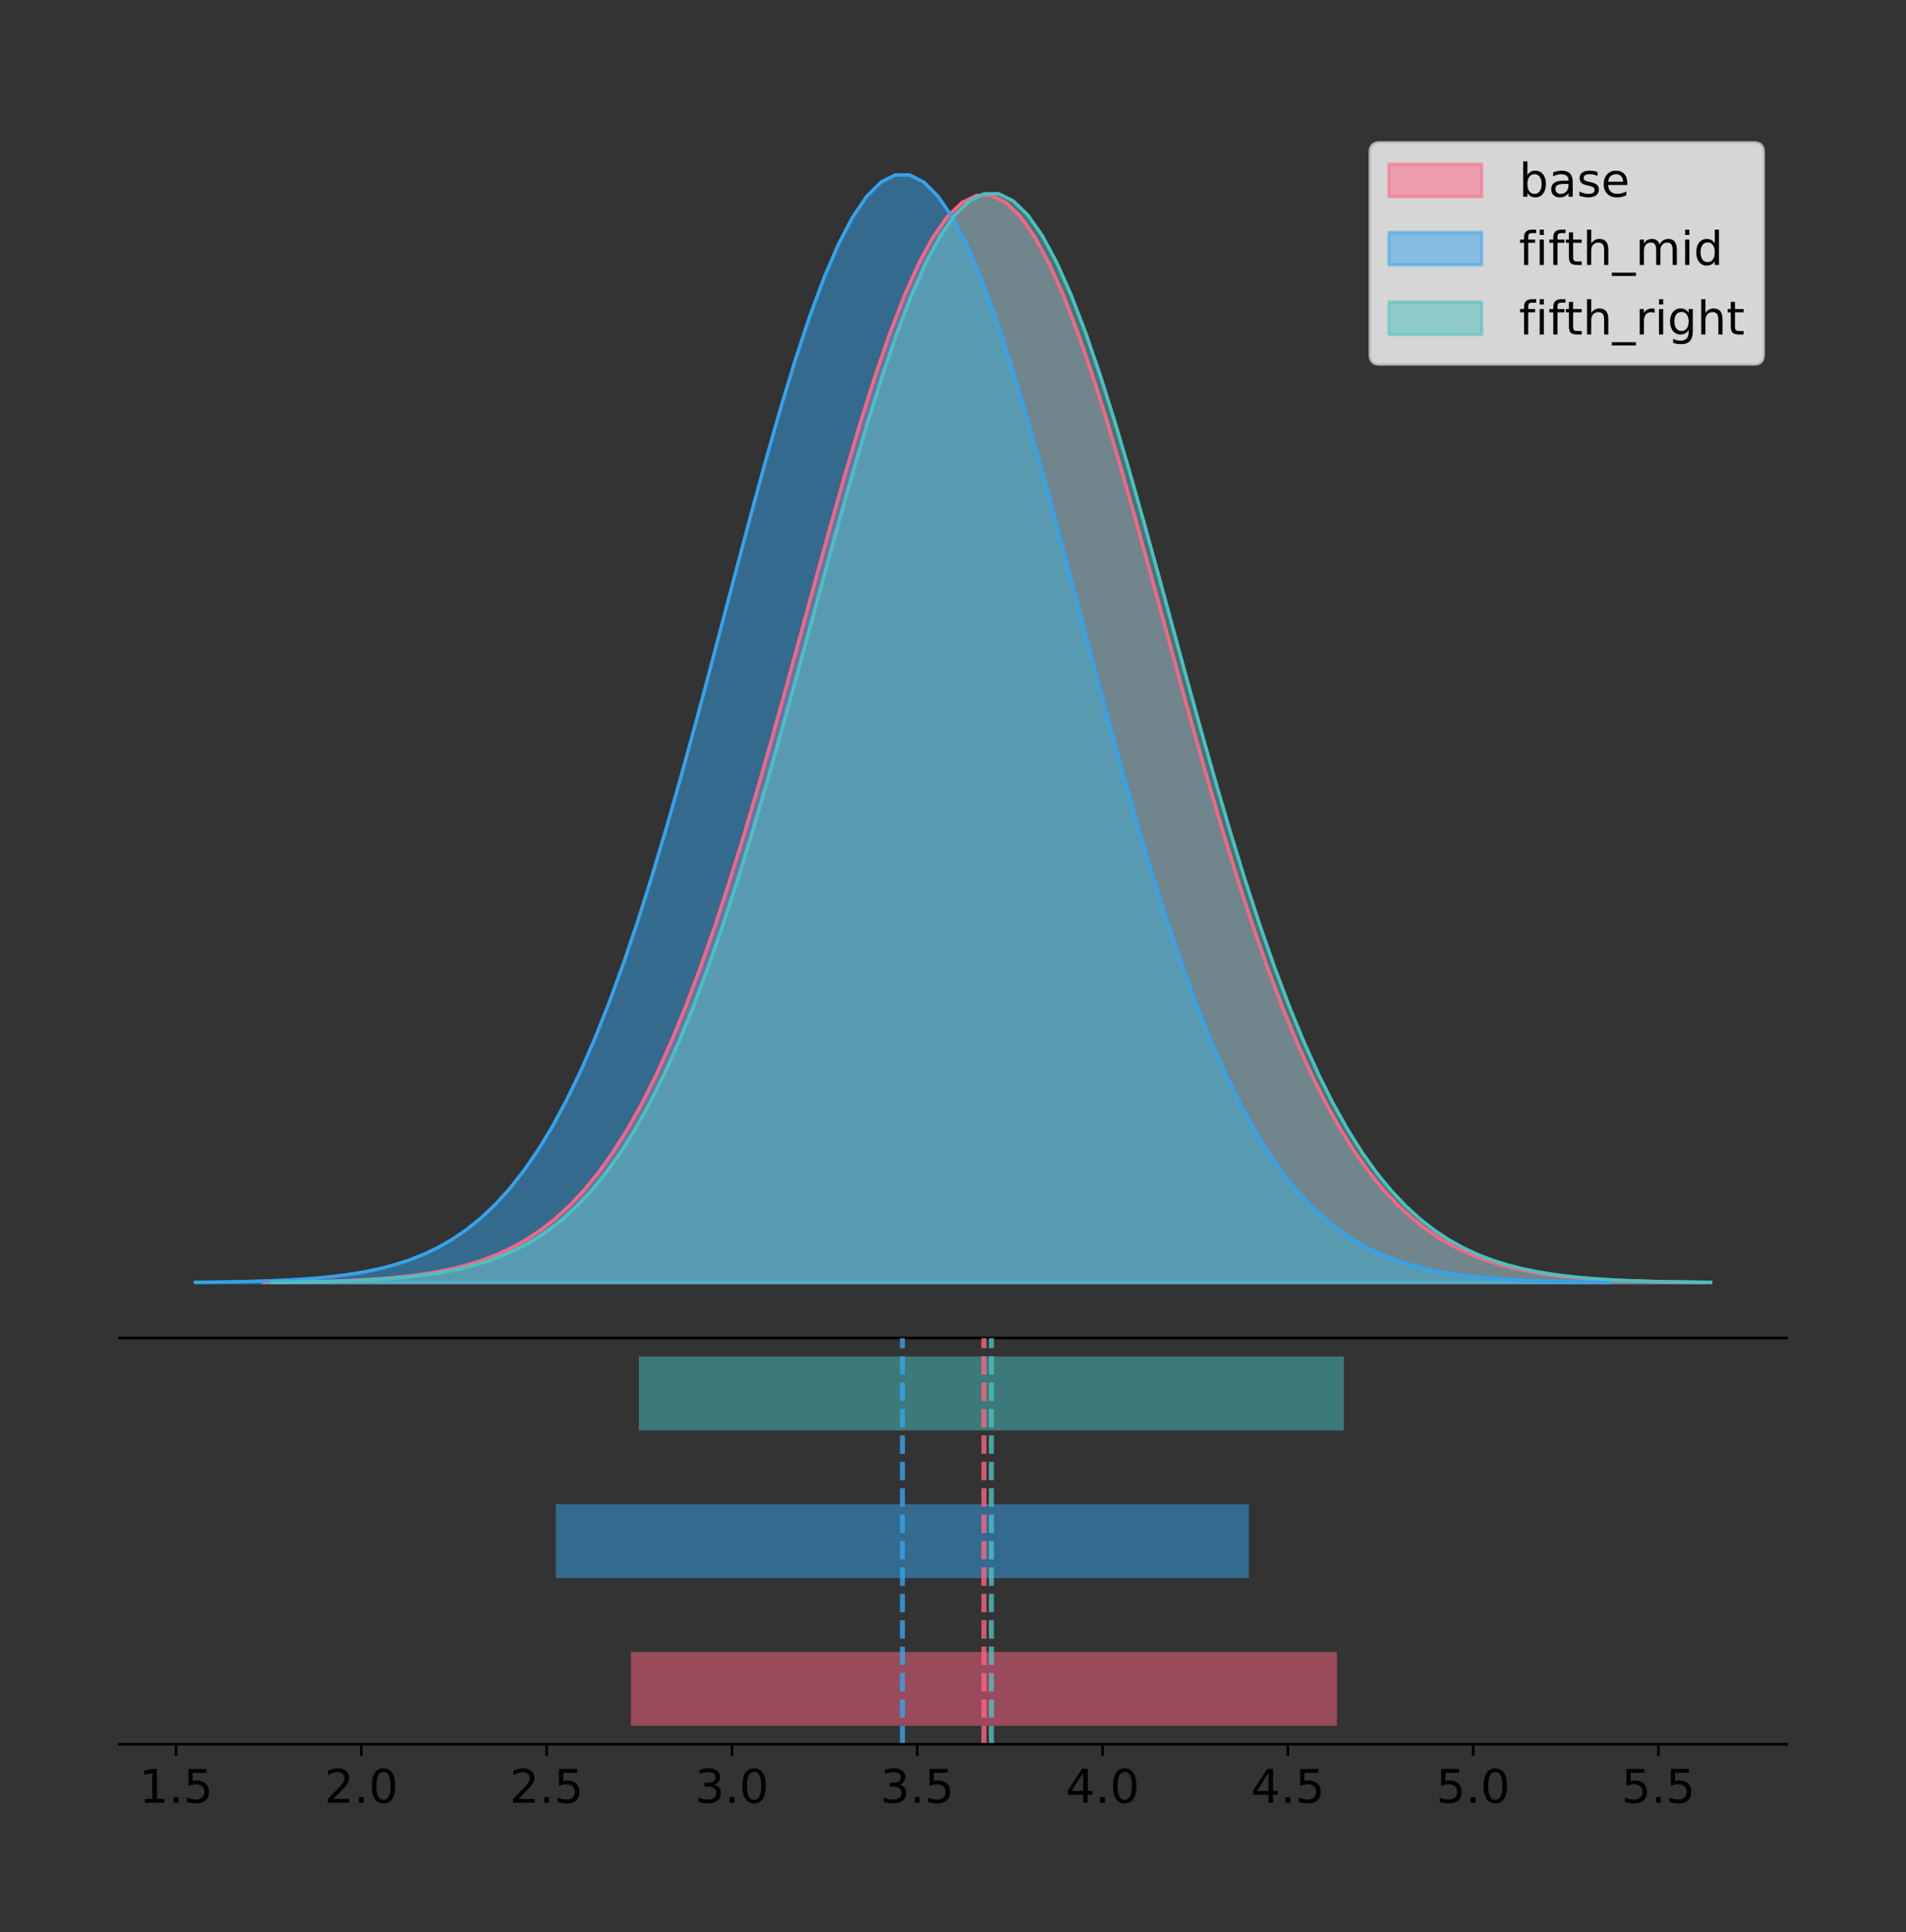 <?xml version="1.0" encoding="utf-8" standalone="no"?>
<!DOCTYPE svg PUBLIC "-//W3C//DTD SVG 1.1//EN"
  "http://www.w3.org/Graphics/SVG/1.1/DTD/svg11.dtd">
<!-- Created with matplotlib (https://matplotlib.org/) -->
<svg height="581.789pt" version="1.1" viewBox="0 0 574.2 581.789" width="574.2pt" xmlns="http://www.w3.org/2000/svg" xmlns:xlink="http://www.w3.org/1999/xlink">
 <rect x="0" y="0" width="574.2" height="581.789" fill="#333333" stroke="none"/>
 <defs>
  <style type="text/css">
*{stroke-linecap:butt;stroke-linejoin:round;}
  </style>
 </defs>
 <g id="figure_1">
  <g id="patch_1">
   <path d="M 0 581.789 
L 574.2 581.789 
L 574.2 0 
L 0 0 
z
" style="fill:none;"/>
  </g>
  <g id="axes_1">
   <g id="patch_2">
    <path d="M 36 402.93 
L 538.2 402.93 
L 538.2 36 
L 36 36 
z
" style="fill:none;"/>
   </g>
   <g id="PolyCollection_1">
    <defs>
     <path d="M 79.392 -195.538 
L 79.392 -195.648 
L 83.777 -195.689 
L 88.161 -195.745 
L 92.546 -195.82 
L 96.93 -195.918 
L 101.315 -196.048 
L 105.699 -196.218 
L 110.083 -196.438 
L 114.468 -196.722 
L 118.852 -197.086 
L 123.237 -197.548 
L 127.621 -198.13 
L 132.006 -198.861 
L 136.39 -199.769 
L 140.775 -200.89 
L 145.159 -202.264 
L 149.543 -203.936 
L 153.928 -205.955 
L 158.312 -208.376 
L 162.697 -211.257 
L 167.081 -214.658 
L 171.466 -218.645 
L 175.85 -223.28 
L 180.234 -228.629 
L 184.619 -234.752 
L 189.003 -241.706 
L 193.388 -249.539 
L 197.772 -258.29 
L 202.157 -267.985 
L 206.541 -278.633 
L 210.925 -290.226 
L 215.31 -302.733 
L 219.694 -316.103 
L 224.079 -330.258 
L 228.463 -345.095 
L 232.848 -360.486 
L 237.232 -376.276 
L 241.616 -392.288 
L 246.001 -408.326 
L 250.385 -424.173 
L 254.77 -439.601 
L 259.154 -454.374 
L 263.539 -468.255 
L 267.923 -481.01 
L 272.307 -492.416 
L 276.692 -502.269 
L 281.076 -510.387 
L 285.461 -516.615 
L 289.845 -520.836 
L 294.23 -522.967 
L 298.614 -522.967 
L 302.998 -520.836 
L 307.383 -516.615 
L 311.767 -510.387 
L 316.152 -502.269 
L 320.536 -492.416 
L 324.921 -481.01 
L 329.305 -468.255 
L 333.689 -454.374 
L 338.074 -439.601 
L 342.458 -424.173 
L 346.843 -408.326 
L 351.227 -392.288 
L 355.612 -376.276 
L 359.996 -360.486 
L 364.38 -345.095 
L 368.765 -330.258 
L 373.149 -316.103 
L 377.534 -302.733 
L 381.918 -290.226 
L 386.303 -278.633 
L 390.687 -267.985 
L 395.071 -258.29 
L 399.456 -249.539 
L 403.84 -241.706 
L 408.225 -234.752 
L 412.609 -228.629 
L 416.994 -223.28 
L 421.378 -218.645 
L 425.763 -214.658 
L 430.147 -211.257 
L 434.531 -208.376 
L 438.916 -205.955 
L 443.3 -203.936 
L 447.685 -202.264 
L 452.069 -200.89 
L 456.454 -199.769 
L 460.838 -198.861 
L 465.222 -198.13 
L 469.607 -197.548 
L 473.991 -197.086 
L 478.376 -196.722 
L 482.76 -196.438 
L 487.145 -196.218 
L 491.529 -196.048 
L 495.913 -195.918 
L 500.298 -195.82 
L 504.682 -195.745 
L 509.067 -195.689 
L 513.451 -195.648 
L 513.451 -195.538 
L 513.451 -195.538 
L 509.067 -195.538 
L 504.682 -195.538 
L 500.298 -195.538 
L 495.913 -195.538 
L 491.529 -195.538 
L 487.145 -195.538 
L 482.76 -195.538 
L 478.376 -195.538 
L 473.991 -195.538 
L 469.607 -195.538 
L 465.222 -195.538 
L 460.838 -195.538 
L 456.454 -195.538 
L 452.069 -195.538 
L 447.685 -195.538 
L 443.3 -195.538 
L 438.916 -195.538 
L 434.531 -195.538 
L 430.147 -195.538 
L 425.763 -195.538 
L 421.378 -195.538 
L 416.994 -195.538 
L 412.609 -195.538 
L 408.225 -195.538 
L 403.84 -195.538 
L 399.456 -195.538 
L 395.071 -195.538 
L 390.687 -195.538 
L 386.303 -195.538 
L 381.918 -195.538 
L 377.534 -195.538 
L 373.149 -195.538 
L 368.765 -195.538 
L 364.38 -195.538 
L 359.996 -195.538 
L 355.612 -195.538 
L 351.227 -195.538 
L 346.843 -195.538 
L 342.458 -195.538 
L 338.074 -195.538 
L 333.689 -195.538 
L 329.305 -195.538 
L 324.921 -195.538 
L 320.536 -195.538 
L 316.152 -195.538 
L 311.767 -195.538 
L 307.383 -195.538 
L 302.998 -195.538 
L 298.614 -195.538 
L 294.23 -195.538 
L 289.845 -195.538 
L 285.461 -195.538 
L 281.076 -195.538 
L 276.692 -195.538 
L 272.307 -195.538 
L 267.923 -195.538 
L 263.539 -195.538 
L 259.154 -195.538 
L 254.77 -195.538 
L 250.385 -195.538 
L 246.001 -195.538 
L 241.616 -195.538 
L 237.232 -195.538 
L 232.848 -195.538 
L 228.463 -195.538 
L 224.079 -195.538 
L 219.694 -195.538 
L 215.31 -195.538 
L 210.925 -195.538 
L 206.541 -195.538 
L 202.157 -195.538 
L 197.772 -195.538 
L 193.388 -195.538 
L 189.003 -195.538 
L 184.619 -195.538 
L 180.234 -195.538 
L 175.85 -195.538 
L 171.466 -195.538 
L 167.081 -195.538 
L 162.697 -195.538 
L 158.312 -195.538 
L 153.928 -195.538 
L 149.543 -195.538 
L 145.159 -195.538 
L 140.775 -195.538 
L 136.39 -195.538 
L 132.006 -195.538 
L 127.621 -195.538 
L 123.237 -195.538 
L 118.852 -195.538 
L 114.468 -195.538 
L 110.083 -195.538 
L 105.699 -195.538 
L 101.315 -195.538 
L 96.93 -195.538 
L 92.546 -195.538 
L 88.161 -195.538 
L 83.777 -195.538 
L 79.392 -195.538 
z
" id="m48e111a695" style="stroke:#ff6384;stroke-opacity:0.5;"/>
    </defs>
    <g clip-path="url(#p82f7e066ff)">
     <use style="fill:#ff6384;fill-opacity:0.5;stroke:#ff6384;stroke-opacity:0.5;" x="0" xlink:href="#m48e111a695" y="581.789"/>
    </g>
   </g>
   <g id="PolyCollection_2">
    <defs>
     <path d="M 58.827 -195.538 
L 58.827 -195.65 
L 63.131 -195.692 
L 67.435 -195.749 
L 71.738 -195.825 
L 76.042 -195.925 
L 80.346 -196.058 
L 84.649 -196.23 
L 88.953 -196.455 
L 93.257 -196.744 
L 97.56 -197.115 
L 101.864 -197.585 
L 106.168 -198.179 
L 110.471 -198.923 
L 114.775 -199.848 
L 119.079 -200.99 
L 123.382 -202.39 
L 127.686 -204.093 
L 131.99 -206.151 
L 136.294 -208.617 
L 140.597 -211.552 
L 144.901 -215.017 
L 149.205 -219.078 
L 153.508 -223.801 
L 157.812 -229.25 
L 162.116 -235.488 
L 166.419 -242.572 
L 170.723 -250.552 
L 175.027 -259.468 
L 179.33 -269.344 
L 183.634 -280.192 
L 187.938 -292.002 
L 192.241 -304.744 
L 196.545 -318.365 
L 200.849 -332.786 
L 205.152 -347.901 
L 209.456 -363.58 
L 213.76 -379.667 
L 218.063 -395.98 
L 222.367 -412.318 
L 226.671 -428.462 
L 230.975 -444.18 
L 235.278 -459.23 
L 239.582 -473.372 
L 243.886 -486.366 
L 248.189 -497.987 
L 252.493 -508.025 
L 256.797 -516.294 
L 261.1 -522.64 
L 265.404 -526.94 
L 269.708 -529.111 
L 274.011 -529.111 
L 278.315 -526.94 
L 282.619 -522.64 
L 286.922 -516.294 
L 291.226 -508.025 
L 295.53 -497.987 
L 299.833 -486.366 
L 304.137 -473.372 
L 308.441 -459.23 
L 312.744 -444.18 
L 317.048 -428.462 
L 321.352 -412.318 
L 325.656 -395.98 
L 329.959 -379.667 
L 334.263 -363.58 
L 338.567 -347.901 
L 342.87 -332.786 
L 347.174 -318.365 
L 351.478 -304.744 
L 355.781 -292.002 
L 360.085 -280.192 
L 364.389 -269.344 
L 368.692 -259.468 
L 372.996 -250.552 
L 377.3 -242.572 
L 381.603 -235.488 
L 385.907 -229.25 
L 390.211 -223.801 
L 394.514 -219.078 
L 398.818 -215.017 
L 403.122 -211.552 
L 407.425 -208.617 
L 411.729 -206.151 
L 416.033 -204.093 
L 420.337 -202.39 
L 424.64 -200.99 
L 428.944 -199.848 
L 433.248 -198.923 
L 437.551 -198.179 
L 441.855 -197.585 
L 446.159 -197.115 
L 450.462 -196.744 
L 454.766 -196.455 
L 459.07 -196.23 
L 463.373 -196.058 
L 467.677 -195.925 
L 471.981 -195.825 
L 476.284 -195.749 
L 480.588 -195.692 
L 484.892 -195.65 
L 484.892 -195.538 
L 484.892 -195.538 
L 480.588 -195.538 
L 476.284 -195.538 
L 471.981 -195.538 
L 467.677 -195.538 
L 463.373 -195.538 
L 459.07 -195.538 
L 454.766 -195.538 
L 450.462 -195.538 
L 446.159 -195.538 
L 441.855 -195.538 
L 437.551 -195.538 
L 433.248 -195.538 
L 428.944 -195.538 
L 424.64 -195.538 
L 420.337 -195.538 
L 416.033 -195.538 
L 411.729 -195.538 
L 407.425 -195.538 
L 403.122 -195.538 
L 398.818 -195.538 
L 394.514 -195.538 
L 390.211 -195.538 
L 385.907 -195.538 
L 381.603 -195.538 
L 377.3 -195.538 
L 372.996 -195.538 
L 368.692 -195.538 
L 364.389 -195.538 
L 360.085 -195.538 
L 355.781 -195.538 
L 351.478 -195.538 
L 347.174 -195.538 
L 342.87 -195.538 
L 338.567 -195.538 
L 334.263 -195.538 
L 329.959 -195.538 
L 325.656 -195.538 
L 321.352 -195.538 
L 317.048 -195.538 
L 312.744 -195.538 
L 308.441 -195.538 
L 304.137 -195.538 
L 299.833 -195.538 
L 295.53 -195.538 
L 291.226 -195.538 
L 286.922 -195.538 
L 282.619 -195.538 
L 278.315 -195.538 
L 274.011 -195.538 
L 269.708 -195.538 
L 265.404 -195.538 
L 261.1 -195.538 
L 256.797 -195.538 
L 252.493 -195.538 
L 248.189 -195.538 
L 243.886 -195.538 
L 239.582 -195.538 
L 235.278 -195.538 
L 230.975 -195.538 
L 226.671 -195.538 
L 222.367 -195.538 
L 218.063 -195.538 
L 213.76 -195.538 
L 209.456 -195.538 
L 205.152 -195.538 
L 200.849 -195.538 
L 196.545 -195.538 
L 192.241 -195.538 
L 187.938 -195.538 
L 183.634 -195.538 
L 179.33 -195.538 
L 175.027 -195.538 
L 170.723 -195.538 
L 166.419 -195.538 
L 162.116 -195.538 
L 157.812 -195.538 
L 153.508 -195.538 
L 149.205 -195.538 
L 144.901 -195.538 
L 140.597 -195.538 
L 136.294 -195.538 
L 131.99 -195.538 
L 127.686 -195.538 
L 123.382 -195.538 
L 119.079 -195.538 
L 114.775 -195.538 
L 110.471 -195.538 
L 106.168 -195.538 
L 101.864 -195.538 
L 97.56 -195.538 
L 93.257 -195.538 
L 88.953 -195.538 
L 84.649 -195.538 
L 80.346 -195.538 
L 76.042 -195.538 
L 71.738 -195.538 
L 67.435 -195.538 
L 63.131 -195.538 
L 58.827 -195.538 
z
" id="mc033680849" style="stroke:#36a2eb;stroke-opacity:0.5;"/>
    </defs>
    <g clip-path="url(#p82f7e066ff)">
     <use style="fill:#36a2eb;fill-opacity:0.5;stroke:#36a2eb;stroke-opacity:0.5;" x="0" xlink:href="#mc033680849" y="581.789"/>
    </g>
   </g>
   <g id="PolyCollection_3">
    <defs>
     <path d="M 81.937 -195.538 
L 81.937 -195.648 
L 86.315 -195.69 
L 90.693 -195.745 
L 95.071 -195.82 
L 99.449 -195.919 
L 103.827 -196.049 
L 108.206 -196.219 
L 112.584 -196.439 
L 116.962 -196.724 
L 121.34 -197.088 
L 125.718 -197.55 
L 130.096 -198.134 
L 134.474 -198.865 
L 138.853 -199.775 
L 143.231 -200.897 
L 147.609 -202.273 
L 151.987 -203.948 
L 156.365 -205.97 
L 160.743 -208.395 
L 165.121 -211.279 
L 169.5 -214.686 
L 173.878 -218.678 
L 178.256 -223.32 
L 182.634 -228.677 
L 187.012 -234.809 
L 191.39 -241.772 
L 195.768 -249.617 
L 200.147 -258.38 
L 204.525 -268.089 
L 208.903 -278.752 
L 213.281 -290.362 
L 217.659 -302.887 
L 222.037 -316.276 
L 226.415 -330.452 
L 230.794 -345.31 
L 235.172 -360.723 
L 239.55 -376.535 
L 243.928 -392.571 
L 248.306 -408.632 
L 252.684 -424.501 
L 257.062 -439.951 
L 261.441 -454.746 
L 265.819 -468.646 
L 270.197 -481.42 
L 274.575 -492.843 
L 278.953 -502.71 
L 283.331 -510.839 
L 287.709 -517.077 
L 292.088 -521.303 
L 296.466 -523.438 
L 300.844 -523.438 
L 305.222 -521.303 
L 309.6 -517.077 
L 313.978 -510.839 
L 318.356 -502.71 
L 322.735 -492.843 
L 327.113 -481.42 
L 331.491 -468.646 
L 335.869 -454.746 
L 340.247 -439.951 
L 344.625 -424.501 
L 349.003 -408.632 
L 353.382 -392.571 
L 357.76 -376.535 
L 362.138 -360.723 
L 366.516 -345.31 
L 370.894 -330.452 
L 375.272 -316.276 
L 379.65 -302.887 
L 384.028 -290.362 
L 388.407 -278.752 
L 392.785 -268.089 
L 397.163 -258.38 
L 401.541 -249.617 
L 405.919 -241.772 
L 410.297 -234.809 
L 414.675 -228.677 
L 419.054 -223.32 
L 423.432 -218.678 
L 427.81 -214.686 
L 432.188 -211.279 
L 436.566 -208.395 
L 440.944 -205.97 
L 445.322 -203.948 
L 449.701 -202.273 
L 454.079 -200.897 
L 458.457 -199.775 
L 462.835 -198.865 
L 467.213 -198.134 
L 471.591 -197.55 
L 475.969 -197.088 
L 480.348 -196.724 
L 484.726 -196.439 
L 489.104 -196.219 
L 493.482 -196.049 
L 497.86 -195.919 
L 502.238 -195.82 
L 506.616 -195.745 
L 510.995 -195.69 
L 515.373 -195.648 
L 515.373 -195.538 
L 515.373 -195.538 
L 510.995 -195.538 
L 506.616 -195.538 
L 502.238 -195.538 
L 497.86 -195.538 
L 493.482 -195.538 
L 489.104 -195.538 
L 484.726 -195.538 
L 480.348 -195.538 
L 475.969 -195.538 
L 471.591 -195.538 
L 467.213 -195.538 
L 462.835 -195.538 
L 458.457 -195.538 
L 454.079 -195.538 
L 449.701 -195.538 
L 445.322 -195.538 
L 440.944 -195.538 
L 436.566 -195.538 
L 432.188 -195.538 
L 427.81 -195.538 
L 423.432 -195.538 
L 419.054 -195.538 
L 414.675 -195.538 
L 410.297 -195.538 
L 405.919 -195.538 
L 401.541 -195.538 
L 397.163 -195.538 
L 392.785 -195.538 
L 388.407 -195.538 
L 384.028 -195.538 
L 379.65 -195.538 
L 375.272 -195.538 
L 370.894 -195.538 
L 366.516 -195.538 
L 362.138 -195.538 
L 357.76 -195.538 
L 353.382 -195.538 
L 349.003 -195.538 
L 344.625 -195.538 
L 340.247 -195.538 
L 335.869 -195.538 
L 331.491 -195.538 
L 327.113 -195.538 
L 322.735 -195.538 
L 318.356 -195.538 
L 313.978 -195.538 
L 309.6 -195.538 
L 305.222 -195.538 
L 300.844 -195.538 
L 296.466 -195.538 
L 292.088 -195.538 
L 287.709 -195.538 
L 283.331 -195.538 
L 278.953 -195.538 
L 274.575 -195.538 
L 270.197 -195.538 
L 265.819 -195.538 
L 261.441 -195.538 
L 257.062 -195.538 
L 252.684 -195.538 
L 248.306 -195.538 
L 243.928 -195.538 
L 239.55 -195.538 
L 235.172 -195.538 
L 230.794 -195.538 
L 226.415 -195.538 
L 222.037 -195.538 
L 217.659 -195.538 
L 213.281 -195.538 
L 208.903 -195.538 
L 204.525 -195.538 
L 200.147 -195.538 
L 195.768 -195.538 
L 191.39 -195.538 
L 187.012 -195.538 
L 182.634 -195.538 
L 178.256 -195.538 
L 173.878 -195.538 
L 169.5 -195.538 
L 165.121 -195.538 
L 160.743 -195.538 
L 156.365 -195.538 
L 151.987 -195.538 
L 147.609 -195.538 
L 143.231 -195.538 
L 138.853 -195.538 
L 134.474 -195.538 
L 130.096 -195.538 
L 125.718 -195.538 
L 121.34 -195.538 
L 116.962 -195.538 
L 112.584 -195.538 
L 108.206 -195.538 
L 103.827 -195.538 
L 99.449 -195.538 
L 95.071 -195.538 
L 90.693 -195.538 
L 86.315 -195.538 
L 81.937 -195.538 
z
" id="me07d9da2a8" style="stroke:#4bc0c0;stroke-opacity:0.5;"/>
    </defs>
    <g clip-path="url(#p82f7e066ff)">
     <use style="fill:#4bc0c0;fill-opacity:0.5;stroke:#4bc0c0;stroke-opacity:0.5;" x="0" xlink:href="#me07d9da2a8" y="581.789"/>
    </g>
   </g>
   <g id="line2d_1">
    <path clip-path="url(#p82f7e066ff)" d="M 79.392 386.141 
L 83.777 386.1 
L 88.161 386.044 
L 92.546 385.97 
L 96.93 385.871 
L 101.315 385.741 
L 105.699 385.572 
L 110.083 385.351 
L 114.468 385.067 
L 118.852 384.704 
L 123.237 384.242 
L 127.621 383.659 
L 132.006 382.929 
L 136.39 382.021 
L 140.775 380.9 
L 145.159 379.526 
L 149.543 377.854 
L 153.928 375.834 
L 158.312 373.413 
L 162.697 370.533 
L 167.081 367.131 
L 171.466 363.145 
L 175.85 358.509 
L 180.234 353.16 
L 184.619 347.037 
L 189.003 340.083 
L 193.388 332.25 
L 197.772 323.499 
L 202.157 313.804 
L 206.541 303.156 
L 210.925 291.564 
L 215.31 279.056 
L 219.694 265.686 
L 224.079 251.531 
L 228.463 236.694 
L 232.848 221.304 
L 237.232 205.514 
L 241.616 189.501 
L 246.001 173.464 
L 250.385 157.617 
L 254.77 142.189 
L 259.154 127.416 
L 263.539 113.535 
L 267.923 100.78 
L 272.307 89.373 
L 276.692 79.52 
L 281.076 71.403 
L 285.461 65.174 
L 289.845 60.953 
L 294.23 58.822 
L 298.614 58.822 
L 302.998 60.953 
L 307.383 65.174 
L 311.767 71.403 
L 316.152 79.52 
L 320.536 89.373 
L 324.921 100.78 
L 329.305 113.535 
L 333.689 127.416 
L 338.074 142.189 
L 342.458 157.617 
L 346.843 173.464 
L 351.227 189.501 
L 355.612 205.514 
L 359.996 221.304 
L 364.38 236.694 
L 368.765 251.531 
L 373.149 265.686 
L 377.534 279.056 
L 381.918 291.564 
L 386.303 303.156 
L 390.687 313.804 
L 395.071 323.499 
L 399.456 332.25 
L 403.84 340.083 
L 408.225 347.037 
L 412.609 353.16 
L 416.994 358.509 
L 421.378 363.145 
L 425.763 367.131 
L 430.147 370.533 
L 434.531 373.413 
L 438.916 375.834 
L 443.3 377.854 
L 447.685 379.526 
L 452.069 380.9 
L 456.454 382.021 
L 460.838 382.929 
L 465.222 383.659 
L 469.607 384.242 
L 473.991 384.704 
L 478.376 385.067 
L 482.76 385.351 
L 487.145 385.572 
L 491.529 385.741 
L 495.913 385.871 
L 500.298 385.97 
L 504.682 386.044 
L 509.067 386.1 
L 513.451 386.141 
" style="fill:none;stroke:#ff6384;stroke-linecap:square;"/>
   </g>
   <g id="line2d_2">
    <path clip-path="url(#p82f7e066ff)" d="M 58.827 386.139 
L 63.131 386.097 
L 67.435 386.04 
L 71.738 385.965 
L 76.042 385.864 
L 80.346 385.732 
L 84.649 385.559 
L 88.953 385.334 
L 93.257 385.045 
L 97.56 384.675 
L 101.864 384.204 
L 106.168 383.61 
L 110.471 382.867 
L 114.775 381.941 
L 119.079 380.799 
L 123.382 379.399 
L 127.686 377.696 
L 131.99 375.639 
L 136.294 373.172 
L 140.597 370.238 
L 144.901 366.772 
L 149.205 362.711 
L 153.508 357.989 
L 157.812 352.539 
L 162.116 346.301 
L 166.419 339.217 
L 170.723 331.237 
L 175.027 322.322 
L 179.33 312.445 
L 183.634 301.597 
L 187.938 289.787 
L 192.241 277.045 
L 196.545 263.424 
L 200.849 249.004 
L 205.152 233.888 
L 209.456 218.209 
L 213.76 202.123 
L 218.063 185.809 
L 222.367 169.471 
L 226.671 153.327 
L 230.975 137.61 
L 235.278 122.559 
L 239.582 108.418 
L 243.886 95.423 
L 248.189 83.803 
L 252.493 73.765 
L 256.797 65.495 
L 261.1 59.15 
L 265.404 54.85 
L 269.708 52.679 
L 274.011 52.679 
L 278.315 54.85 
L 282.619 59.15 
L 286.922 65.495 
L 291.226 73.765 
L 295.53 83.803 
L 299.833 95.423 
L 304.137 108.418 
L 308.441 122.559 
L 312.744 137.61 
L 317.048 153.327 
L 321.352 169.471 
L 325.656 185.809 
L 329.959 202.123 
L 334.263 218.209 
L 338.567 233.888 
L 342.87 249.004 
L 347.174 263.424 
L 351.478 277.045 
L 355.781 289.787 
L 360.085 301.597 
L 364.389 312.445 
L 368.692 322.322 
L 372.996 331.237 
L 377.3 339.217 
L 381.603 346.301 
L 385.907 352.539 
L 390.211 357.989 
L 394.514 362.711 
L 398.818 366.772 
L 403.122 370.238 
L 407.425 373.172 
L 411.729 375.639 
L 416.033 377.696 
L 420.337 379.399 
L 424.64 380.799 
L 428.944 381.941 
L 433.248 382.867 
L 437.551 383.61 
L 441.855 384.204 
L 446.159 384.675 
L 450.462 385.045 
L 454.766 385.334 
L 459.07 385.559 
L 463.373 385.732 
L 467.677 385.864 
L 471.981 385.965 
L 476.284 386.04 
L 480.588 386.097 
L 484.892 386.139 
" style="fill:none;stroke:#36a2eb;stroke-linecap:square;"/>
   </g>
   <g id="line2d_3">
    <path clip-path="url(#p82f7e066ff)" d="M 81.937 386.141 
L 86.315 386.1 
L 90.693 386.044 
L 95.071 385.969 
L 99.449 385.871 
L 103.827 385.741 
L 108.206 385.571 
L 112.584 385.35 
L 116.962 385.066 
L 121.34 384.702 
L 125.718 384.239 
L 130.096 383.655 
L 134.474 382.924 
L 138.853 382.015 
L 143.231 380.892 
L 147.609 379.516 
L 151.987 377.841 
L 156.365 375.819 
L 160.743 373.395 
L 165.121 370.51 
L 169.5 367.104 
L 173.878 363.112 
L 178.256 358.469 
L 182.634 353.113 
L 187.012 346.981 
L 191.39 340.017 
L 195.768 332.173 
L 200.147 323.409 
L 204.525 313.7 
L 208.903 303.037 
L 213.281 291.428 
L 217.659 278.902 
L 222.037 265.513 
L 226.415 251.338 
L 230.794 236.479 
L 235.172 221.067 
L 239.55 205.254 
L 243.928 189.218 
L 248.306 173.158 
L 252.684 157.288 
L 257.062 141.838 
L 261.441 127.044 
L 265.819 113.143 
L 270.197 100.37 
L 274.575 88.946 
L 278.953 79.079 
L 283.331 70.95 
L 287.709 64.713 
L 292.088 60.486 
L 296.466 58.352 
L 300.844 58.352 
L 305.222 60.486 
L 309.6 64.713 
L 313.978 70.95 
L 318.356 79.079 
L 322.735 88.946 
L 327.113 100.37 
L 331.491 113.143 
L 335.869 127.044 
L 340.247 141.838 
L 344.625 157.288 
L 349.003 173.158 
L 353.382 189.218 
L 357.76 205.254 
L 362.138 221.067 
L 366.516 236.479 
L 370.894 251.338 
L 375.272 265.513 
L 379.65 278.902 
L 384.028 291.428 
L 388.407 303.037 
L 392.785 313.7 
L 397.163 323.409 
L 401.541 332.173 
L 405.919 340.017 
L 410.297 346.981 
L 414.675 353.113 
L 419.054 358.469 
L 423.432 363.112 
L 427.81 367.104 
L 432.188 370.51 
L 436.566 373.395 
L 440.944 375.819 
L 445.322 377.841 
L 449.701 379.516 
L 454.079 380.892 
L 458.457 382.015 
L 462.835 382.924 
L 467.213 383.655 
L 471.591 384.239 
L 475.969 384.702 
L 480.348 385.066 
L 484.726 385.35 
L 489.104 385.571 
L 493.482 385.741 
L 497.86 385.871 
L 502.238 385.969 
L 506.616 386.044 
L 510.995 386.1 
L 515.373 386.141 
" style="fill:none;stroke:#4bc0c0;stroke-linecap:square;"/>
   </g>
   <g id="patch_3">
    <path d="M 36 402.93 
L 538.2 402.93 
" style="fill:none;stroke:#000000;stroke-linecap:square;stroke-linejoin:miter;stroke-width:0.8;"/>
   </g>
   <g id="legend_1">
    <g id="patch_4">
     <path d="M 415.602 109.627 
L 528.4 109.627 
Q 531.2 109.627 531.2 106.827 
L 531.2 45.8 
Q 531.2 43 528.4 43 
L 415.602 43 
Q 412.802 43 412.802 45.8 
L 412.802 106.827 
Q 412.802 109.627 415.602 109.627 
z
" style="fill:#ffffff;opacity:0.8;stroke:#cccccc;stroke-linejoin:miter;"/>
    </g>
    <g id="patch_5">
     <path d="M 418.402 59.238 
L 446.402 59.238 
L 446.402 49.438 
L 418.402 49.438 
z
" style="fill:#ff6384;opacity:0.5;stroke:#ff6384;stroke-linejoin:miter;"/>
    </g>
    <g id="text_1">
     <!-- base -->
     <defs>
      <path d="M 48.688 27.297 
Q 48.688 37.203 44.609 42.844 
Q 40.531 48.484 33.406 48.484 
Q 26.266 48.484 22.188 42.844 
Q 18.109 37.203 18.109 27.297 
Q 18.109 17.391 22.188 11.75 
Q 26.266 6.109 33.406 6.109 
Q 40.531 6.109 44.609 11.75 
Q 48.688 17.391 48.688 27.297 
z
M 18.109 46.391 
Q 20.953 51.266 25.266 53.625 
Q 29.594 56 35.594 56 
Q 45.562 56 51.781 48.094 
Q 58.016 40.188 58.016 27.297 
Q 58.016 14.406 51.781 6.484 
Q 45.562 -1.422 35.594 -1.422 
Q 29.594 -1.422 25.266 0.953 
Q 20.953 3.328 18.109 8.203 
L 18.109 0 
L 9.078 0 
L 9.078 75.984 
L 18.109 75.984 
z
" id="DejaVuSans-98"/>
      <path d="M 34.281 27.484 
Q 23.391 27.484 19.188 25 
Q 14.984 22.516 14.984 16.5 
Q 14.984 11.719 18.141 8.906 
Q 21.297 6.109 26.703 6.109 
Q 34.188 6.109 38.703 11.406 
Q 43.219 16.703 43.219 25.484 
L 43.219 27.484 
z
M 52.203 31.203 
L 52.203 0 
L 43.219 0 
L 43.219 8.297 
Q 40.141 3.328 35.547 0.953 
Q 30.953 -1.422 24.312 -1.422 
Q 15.922 -1.422 10.953 3.297 
Q 6 8.016 6 15.922 
Q 6 25.141 12.172 29.828 
Q 18.359 34.516 30.609 34.516 
L 43.219 34.516 
L 43.219 35.406 
Q 43.219 41.609 39.141 45 
Q 35.062 48.391 27.688 48.391 
Q 23 48.391 18.547 47.266 
Q 14.109 46.141 10.016 43.891 
L 10.016 52.203 
Q 14.938 54.109 19.578 55.047 
Q 24.219 56 28.609 56 
Q 40.484 56 46.344 49.844 
Q 52.203 43.703 52.203 31.203 
z
" id="DejaVuSans-97"/>
      <path d="M 44.281 53.078 
L 44.281 44.578 
Q 40.484 46.531 36.375 47.5 
Q 32.281 48.484 27.875 48.484 
Q 21.188 48.484 17.844 46.438 
Q 14.5 44.391 14.5 40.281 
Q 14.5 37.156 16.891 35.375 
Q 19.281 33.594 26.516 31.984 
L 29.594 31.297 
Q 39.156 29.25 43.188 25.516 
Q 47.219 21.781 47.219 15.094 
Q 47.219 7.469 41.188 3.016 
Q 35.156 -1.422 24.609 -1.422 
Q 20.219 -1.422 15.453 -0.562 
Q 10.688 0.297 5.422 2 
L 5.422 11.281 
Q 10.406 8.688 15.234 7.391 
Q 20.062 6.109 24.812 6.109 
Q 31.156 6.109 34.562 8.281 
Q 37.984 10.453 37.984 14.406 
Q 37.984 18.062 35.516 20.016 
Q 33.062 21.969 24.703 23.781 
L 21.578 24.516 
Q 13.234 26.266 9.516 29.906 
Q 5.812 33.547 5.812 39.891 
Q 5.812 47.609 11.281 51.797 
Q 16.75 56 26.812 56 
Q 31.781 56 36.172 55.266 
Q 40.578 54.547 44.281 53.078 
z
" id="DejaVuSans-115"/>
      <path d="M 56.203 29.594 
L 56.203 25.203 
L 14.891 25.203 
Q 15.484 15.922 20.484 11.062 
Q 25.484 6.203 34.422 6.203 
Q 39.594 6.203 44.453 7.469 
Q 49.312 8.734 54.109 11.281 
L 54.109 2.781 
Q 49.266 0.734 44.188 -0.344 
Q 39.109 -1.422 33.891 -1.422 
Q 20.797 -1.422 13.156 6.188 
Q 5.516 13.812 5.516 26.812 
Q 5.516 40.234 12.766 48.109 
Q 20.016 56 32.328 56 
Q 43.359 56 49.781 48.891 
Q 56.203 41.797 56.203 29.594 
z
M 47.219 32.234 
Q 47.125 39.594 43.094 43.984 
Q 39.062 48.391 32.422 48.391 
Q 24.906 48.391 20.391 44.141 
Q 15.875 39.891 15.188 32.172 
z
" id="DejaVuSans-101"/>
     </defs>
     <g transform="translate(457.602 59.238)scale(0.14 -0.14)">
      <use xlink:href="#DejaVuSans-98"/>
      <use x="63.477" xlink:href="#DejaVuSans-97"/>
      <use x="124.756" xlink:href="#DejaVuSans-115"/>
      <use x="176.855" xlink:href="#DejaVuSans-101"/>
     </g>
    </g>
    <g id="patch_6">
     <path d="M 418.402 79.787 
L 446.402 79.787 
L 446.402 69.987 
L 418.402 69.987 
z
" style="fill:#36a2eb;opacity:0.5;stroke:#36a2eb;stroke-linejoin:miter;"/>
    </g>
    <g id="text_2">
     <!-- fifth_mid -->
     <defs>
      <path d="M 37.109 75.984 
L 37.109 68.5 
L 28.516 68.5 
Q 23.688 68.5 21.797 66.547 
Q 19.922 64.594 19.922 59.516 
L 19.922 54.688 
L 34.719 54.688 
L 34.719 47.703 
L 19.922 47.703 
L 19.922 0 
L 10.891 0 
L 10.891 47.703 
L 2.297 47.703 
L 2.297 54.688 
L 10.891 54.688 
L 10.891 58.5 
Q 10.891 67.625 15.141 71.797 
Q 19.391 75.984 28.609 75.984 
z
" id="DejaVuSans-102"/>
      <path d="M 9.422 54.688 
L 18.406 54.688 
L 18.406 0 
L 9.422 0 
z
M 9.422 75.984 
L 18.406 75.984 
L 18.406 64.594 
L 9.422 64.594 
z
" id="DejaVuSans-105"/>
      <path d="M 18.312 70.219 
L 18.312 54.688 
L 36.812 54.688 
L 36.812 47.703 
L 18.312 47.703 
L 18.312 18.016 
Q 18.312 11.328 20.141 9.422 
Q 21.969 7.516 27.594 7.516 
L 36.812 7.516 
L 36.812 0 
L 27.594 0 
Q 17.188 0 13.234 3.875 
Q 9.281 7.766 9.281 18.016 
L 9.281 47.703 
L 2.688 47.703 
L 2.688 54.688 
L 9.281 54.688 
L 9.281 70.219 
z
" id="DejaVuSans-116"/>
      <path d="M 54.891 33.016 
L 54.891 0 
L 45.906 0 
L 45.906 32.719 
Q 45.906 40.484 42.875 44.328 
Q 39.844 48.188 33.797 48.188 
Q 26.516 48.188 22.312 43.547 
Q 18.109 38.922 18.109 30.906 
L 18.109 0 
L 9.078 0 
L 9.078 75.984 
L 18.109 75.984 
L 18.109 46.188 
Q 21.344 51.125 25.703 53.562 
Q 30.078 56 35.797 56 
Q 45.219 56 50.047 50.172 
Q 54.891 44.344 54.891 33.016 
z
" id="DejaVuSans-104"/>
      <path d="M 50.984 -16.609 
L 50.984 -23.578 
L -0.984 -23.578 
L -0.984 -16.609 
z
" id="DejaVuSans-95"/>
      <path d="M 52 44.188 
Q 55.375 50.25 60.062 53.125 
Q 64.75 56 71.094 56 
Q 79.641 56 84.281 50.016 
Q 88.922 44.047 88.922 33.016 
L 88.922 0 
L 79.891 0 
L 79.891 32.719 
Q 79.891 40.578 77.094 44.375 
Q 74.312 48.188 68.609 48.188 
Q 61.625 48.188 57.562 43.547 
Q 53.516 38.922 53.516 30.906 
L 53.516 0 
L 44.484 0 
L 44.484 32.719 
Q 44.484 40.625 41.703 44.406 
Q 38.922 48.188 33.109 48.188 
Q 26.219 48.188 22.156 43.531 
Q 18.109 38.875 18.109 30.906 
L 18.109 0 
L 9.078 0 
L 9.078 54.688 
L 18.109 54.688 
L 18.109 46.188 
Q 21.188 51.219 25.484 53.609 
Q 29.781 56 35.688 56 
Q 41.656 56 45.828 52.969 
Q 50 49.953 52 44.188 
z
" id="DejaVuSans-109"/>
      <path d="M 45.406 46.391 
L 45.406 75.984 
L 54.391 75.984 
L 54.391 0 
L 45.406 0 
L 45.406 8.203 
Q 42.578 3.328 38.25 0.953 
Q 33.938 -1.422 27.875 -1.422 
Q 17.969 -1.422 11.734 6.484 
Q 5.516 14.406 5.516 27.297 
Q 5.516 40.188 11.734 48.094 
Q 17.969 56 27.875 56 
Q 33.938 56 38.25 53.625 
Q 42.578 51.266 45.406 46.391 
z
M 14.797 27.297 
Q 14.797 17.391 18.875 11.75 
Q 22.953 6.109 30.078 6.109 
Q 37.203 6.109 41.297 11.75 
Q 45.406 17.391 45.406 27.297 
Q 45.406 37.203 41.297 42.844 
Q 37.203 48.484 30.078 48.484 
Q 22.953 48.484 18.875 42.844 
Q 14.797 37.203 14.797 27.297 
z
" id="DejaVuSans-100"/>
     </defs>
     <g transform="translate(457.602 79.787)scale(0.14 -0.14)">
      <use xlink:href="#DejaVuSans-102"/>
      <use x="35.205" xlink:href="#DejaVuSans-105"/>
      <use x="62.988" xlink:href="#DejaVuSans-102"/>
      <use x="98.178" xlink:href="#DejaVuSans-116"/>
      <use x="137.387" xlink:href="#DejaVuSans-104"/>
      <use x="200.766" xlink:href="#DejaVuSans-95"/>
      <use x="250.766" xlink:href="#DejaVuSans-109"/>
      <use x="348.178" xlink:href="#DejaVuSans-105"/>
      <use x="375.961" xlink:href="#DejaVuSans-100"/>
     </g>
    </g>
    <g id="patch_7">
     <path d="M 418.402 100.726 
L 446.402 100.726 
L 446.402 90.926 
L 418.402 90.926 
z
" style="fill:#4bc0c0;opacity:0.5;stroke:#4bc0c0;stroke-linejoin:miter;"/>
    </g>
    <g id="text_3">
     <!-- fifth_right -->
     <defs>
      <path d="M 41.109 46.297 
Q 39.594 47.172 37.812 47.578 
Q 36.031 48 33.891 48 
Q 26.266 48 22.188 43.047 
Q 18.109 38.094 18.109 28.812 
L 18.109 0 
L 9.078 0 
L 9.078 54.688 
L 18.109 54.688 
L 18.109 46.188 
Q 20.953 51.172 25.484 53.578 
Q 30.031 56 36.531 56 
Q 37.453 56 38.578 55.875 
Q 39.703 55.766 41.062 55.516 
z
" id="DejaVuSans-114"/>
      <path d="M 45.406 27.984 
Q 45.406 37.75 41.375 43.109 
Q 37.359 48.484 30.078 48.484 
Q 22.859 48.484 18.828 43.109 
Q 14.797 37.75 14.797 27.984 
Q 14.797 18.266 18.828 12.891 
Q 22.859 7.516 30.078 7.516 
Q 37.359 7.516 41.375 12.891 
Q 45.406 18.266 45.406 27.984 
z
M 54.391 6.781 
Q 54.391 -7.172 48.188 -13.984 
Q 42 -20.797 29.203 -20.797 
Q 24.469 -20.797 20.266 -20.094 
Q 16.062 -19.391 12.109 -17.922 
L 12.109 -9.188 
Q 16.062 -11.328 19.922 -12.344 
Q 23.781 -13.375 27.781 -13.375 
Q 36.625 -13.375 41.016 -8.766 
Q 45.406 -4.156 45.406 5.172 
L 45.406 9.625 
Q 42.625 4.781 38.281 2.391 
Q 33.938 0 27.875 0 
Q 17.828 0 11.672 7.656 
Q 5.516 15.328 5.516 27.984 
Q 5.516 40.672 11.672 48.328 
Q 17.828 56 27.875 56 
Q 33.938 56 38.281 53.609 
Q 42.625 51.219 45.406 46.391 
L 45.406 54.688 
L 54.391 54.688 
z
" id="DejaVuSans-103"/>
     </defs>
     <g transform="translate(457.602 100.726)scale(0.14 -0.14)">
      <use xlink:href="#DejaVuSans-102"/>
      <use x="35.205" xlink:href="#DejaVuSans-105"/>
      <use x="62.988" xlink:href="#DejaVuSans-102"/>
      <use x="98.178" xlink:href="#DejaVuSans-116"/>
      <use x="137.387" xlink:href="#DejaVuSans-104"/>
      <use x="200.766" xlink:href="#DejaVuSans-95"/>
      <use x="250.766" xlink:href="#DejaVuSans-114"/>
      <use x="291.879" xlink:href="#DejaVuSans-105"/>
      <use x="319.662" xlink:href="#DejaVuSans-103"/>
      <use x="383.139" xlink:href="#DejaVuSans-104"/>
      <use x="446.518" xlink:href="#DejaVuSans-116"/>
     </g>
    </g>
   </g>
  </g>
  <g id="axes_2">
   <g id="patch_8">
    <path d="M 36 525.24 
L 538.2 525.24 
L 538.2 402.93 
L 36 402.93 
z
" style="fill:none;"/>
   </g>
   <g id="patch_9">
    <path clip-path="url(#p1b62c286b3)" d="M 190.077 519.68 
L 402.766 519.68 
L 402.766 497.442 
L 190.077 497.442 
z
" style="fill:#ff6384;opacity:0.5;"/>
   </g>
   <g id="patch_10">
    <path clip-path="url(#p1b62c286b3)" d="M 167.474 475.204 
L 376.245 475.204 
L 376.245 452.966 
L 167.474 452.966 
z
" style="fill:#36a2eb;opacity:0.5;"/>
   </g>
   <g id="patch_11">
    <path clip-path="url(#p1b62c286b3)" d="M 192.463 430.728 
L 404.847 430.728 
L 404.847 408.49 
L 192.463 408.49 
z
" style="fill:#4bc0c0;opacity:0.5;"/>
   </g>
   <g id="matplotlib.axis_1">
    <g id="xtick_1">
     <g id="line2d_4">
      <defs>
       <path d="M 0 0 
L 0 3.5 
" id="ma83532174d" style="stroke:#000000;stroke-width:0.8;"/>
      </defs>
      <g>
       <use style="stroke:#000000;stroke-width:0.8;" x="53.032" xlink:href="#ma83532174d" y="525.24"/>
      </g>
     </g>
     <g id="text_4">
      <!-- 1.5 -->
      <defs>
       <path d="M 12.406 8.297 
L 28.516 8.297 
L 28.516 63.922 
L 10.984 60.406 
L 10.984 69.391 
L 28.422 72.906 
L 38.281 72.906 
L 38.281 8.297 
L 54.391 8.297 
L 54.391 0 
L 12.406 0 
z
" id="DejaVuSans-49"/>
       <path d="M 10.688 12.406 
L 21 12.406 
L 21 0 
L 10.688 0 
z
" id="DejaVuSans-46"/>
       <path d="M 10.797 72.906 
L 49.516 72.906 
L 49.516 64.594 
L 19.828 64.594 
L 19.828 46.734 
Q 21.969 47.469 24.109 47.828 
Q 26.266 48.188 28.422 48.188 
Q 40.625 48.188 47.75 41.5 
Q 54.891 34.812 54.891 23.391 
Q 54.891 11.625 47.562 5.094 
Q 40.234 -1.422 26.906 -1.422 
Q 22.312 -1.422 17.547 -0.641 
Q 12.797 0.141 7.719 1.703 
L 7.719 11.625 
Q 12.109 9.234 16.797 8.062 
Q 21.484 6.891 26.703 6.891 
Q 35.156 6.891 40.078 11.328 
Q 45.016 15.766 45.016 23.391 
Q 45.016 31 40.078 35.438 
Q 35.156 39.891 26.703 39.891 
Q 22.75 39.891 18.812 39.016 
Q 14.891 38.141 10.797 36.281 
z
" id="DejaVuSans-53"/>
      </defs>
      <g transform="translate(41.9 542.878)scale(0.14 -0.14)">
       <use xlink:href="#DejaVuSans-49"/>
       <use x="63.623" xlink:href="#DejaVuSans-46"/>
       <use x="95.41" xlink:href="#DejaVuSans-53"/>
      </g>
     </g>
    </g>
    <g id="xtick_2">
     <g id="line2d_5">
      <g>
       <use style="stroke:#000000;stroke-width:0.8;" x="108.855" xlink:href="#ma83532174d" y="525.24"/>
      </g>
     </g>
     <g id="text_5">
      <!-- 2.0 -->
      <defs>
       <path d="M 19.188 8.297 
L 53.609 8.297 
L 53.609 0 
L 7.328 0 
L 7.328 8.297 
Q 12.938 14.109 22.625 23.891 
Q 32.328 33.688 34.812 36.531 
Q 39.547 41.844 41.422 45.531 
Q 43.312 49.219 43.312 52.781 
Q 43.312 58.594 39.234 62.25 
Q 35.156 65.922 28.609 65.922 
Q 23.969 65.922 18.812 64.312 
Q 13.672 62.703 7.812 59.422 
L 7.812 69.391 
Q 13.766 71.781 18.938 73 
Q 24.125 74.219 28.422 74.219 
Q 39.75 74.219 46.484 68.547 
Q 53.219 62.891 53.219 53.422 
Q 53.219 48.922 51.531 44.891 
Q 49.859 40.875 45.406 35.406 
Q 44.188 33.984 37.641 27.219 
Q 31.109 20.453 19.188 8.297 
z
" id="DejaVuSans-50"/>
       <path d="M 31.781 66.406 
Q 24.172 66.406 20.328 58.906 
Q 16.5 51.422 16.5 36.375 
Q 16.5 21.391 20.328 13.891 
Q 24.172 6.391 31.781 6.391 
Q 39.453 6.391 43.281 13.891 
Q 47.125 21.391 47.125 36.375 
Q 47.125 51.422 43.281 58.906 
Q 39.453 66.406 31.781 66.406 
z
M 31.781 74.219 
Q 44.047 74.219 50.516 64.516 
Q 56.984 54.828 56.984 36.375 
Q 56.984 17.969 50.516 8.266 
Q 44.047 -1.422 31.781 -1.422 
Q 19.531 -1.422 13.062 8.266 
Q 6.594 17.969 6.594 36.375 
Q 6.594 54.828 13.062 64.516 
Q 19.531 74.219 31.781 74.219 
z
" id="DejaVuSans-48"/>
      </defs>
      <g transform="translate(97.723 542.878)scale(0.14 -0.14)">
       <use xlink:href="#DejaVuSans-50"/>
       <use x="63.623" xlink:href="#DejaVuSans-46"/>
       <use x="95.41" xlink:href="#DejaVuSans-48"/>
      </g>
     </g>
    </g>
    <g id="xtick_3">
     <g id="line2d_6">
      <g>
       <use style="stroke:#000000;stroke-width:0.8;" x="164.679" xlink:href="#ma83532174d" y="525.24"/>
      </g>
     </g>
     <g id="text_6">
      <!-- 2.5 -->
      <g transform="translate(153.546 542.878)scale(0.14 -0.14)">
       <use xlink:href="#DejaVuSans-50"/>
       <use x="63.623" xlink:href="#DejaVuSans-46"/>
       <use x="95.41" xlink:href="#DejaVuSans-53"/>
      </g>
     </g>
    </g>
    <g id="xtick_4">
     <g id="line2d_7">
      <g>
       <use style="stroke:#000000;stroke-width:0.8;" x="220.502" xlink:href="#ma83532174d" y="525.24"/>
      </g>
     </g>
     <g id="text_7">
      <!-- 3.0 -->
      <defs>
       <path d="M 40.578 39.312 
Q 47.656 37.797 51.625 33 
Q 55.609 28.219 55.609 21.188 
Q 55.609 10.406 48.188 4.484 
Q 40.766 -1.422 27.094 -1.422 
Q 22.516 -1.422 17.656 -0.516 
Q 12.797 0.391 7.625 2.203 
L 7.625 11.719 
Q 11.719 9.328 16.594 8.109 
Q 21.484 6.891 26.812 6.891 
Q 36.078 6.891 40.938 10.547 
Q 45.797 14.203 45.797 21.188 
Q 45.797 27.641 41.281 31.266 
Q 36.766 34.906 28.719 34.906 
L 20.219 34.906 
L 20.219 43.016 
L 29.109 43.016 
Q 36.375 43.016 40.234 45.922 
Q 44.094 48.828 44.094 54.297 
Q 44.094 59.906 40.109 62.906 
Q 36.141 65.922 28.719 65.922 
Q 24.656 65.922 20.016 65.031 
Q 15.375 64.156 9.812 62.312 
L 9.812 71.094 
Q 15.438 72.656 20.344 73.438 
Q 25.25 74.219 29.594 74.219 
Q 40.828 74.219 47.359 69.109 
Q 53.906 64.016 53.906 55.328 
Q 53.906 49.266 50.438 45.094 
Q 46.969 40.922 40.578 39.312 
z
" id="DejaVuSans-51"/>
      </defs>
      <g transform="translate(209.37 542.878)scale(0.14 -0.14)">
       <use xlink:href="#DejaVuSans-51"/>
       <use x="63.623" xlink:href="#DejaVuSans-46"/>
       <use x="95.41" xlink:href="#DejaVuSans-48"/>
      </g>
     </g>
    </g>
    <g id="xtick_5">
     <g id="line2d_8">
      <g>
       <use style="stroke:#000000;stroke-width:0.8;" x="276.325" xlink:href="#ma83532174d" y="525.24"/>
      </g>
     </g>
     <g id="text_8">
      <!-- 3.5 -->
      <g transform="translate(265.193 542.878)scale(0.14 -0.14)">
       <use xlink:href="#DejaVuSans-51"/>
       <use x="63.623" xlink:href="#DejaVuSans-46"/>
       <use x="95.41" xlink:href="#DejaVuSans-53"/>
      </g>
     </g>
    </g>
    <g id="xtick_6">
     <g id="line2d_9">
      <g>
       <use style="stroke:#000000;stroke-width:0.8;" x="332.149" xlink:href="#ma83532174d" y="525.24"/>
      </g>
     </g>
     <g id="text_9">
      <!-- 4.0 -->
      <defs>
       <path d="M 37.797 64.312 
L 12.891 25.391 
L 37.797 25.391 
z
M 35.203 72.906 
L 47.609 72.906 
L 47.609 25.391 
L 58.016 25.391 
L 58.016 17.188 
L 47.609 17.188 
L 47.609 0 
L 37.797 0 
L 37.797 17.188 
L 4.891 17.188 
L 4.891 26.703 
z
" id="DejaVuSans-52"/>
      </defs>
      <g transform="translate(321.017 542.878)scale(0.14 -0.14)">
       <use xlink:href="#DejaVuSans-52"/>
       <use x="63.623" xlink:href="#DejaVuSans-46"/>
       <use x="95.41" xlink:href="#DejaVuSans-48"/>
      </g>
     </g>
    </g>
    <g id="xtick_7">
     <g id="line2d_10">
      <g>
       <use style="stroke:#000000;stroke-width:0.8;" x="387.972" xlink:href="#ma83532174d" y="525.24"/>
      </g>
     </g>
     <g id="text_10">
      <!-- 4.5 -->
      <g transform="translate(376.84 542.878)scale(0.14 -0.14)">
       <use xlink:href="#DejaVuSans-52"/>
       <use x="63.623" xlink:href="#DejaVuSans-46"/>
       <use x="95.41" xlink:href="#DejaVuSans-53"/>
      </g>
     </g>
    </g>
    <g id="xtick_8">
     <g id="line2d_11">
      <g>
       <use style="stroke:#000000;stroke-width:0.8;" x="443.796" xlink:href="#ma83532174d" y="525.24"/>
      </g>
     </g>
     <g id="text_11">
      <!-- 5.0 -->
      <g transform="translate(432.663 542.878)scale(0.14 -0.14)">
       <use xlink:href="#DejaVuSans-53"/>
       <use x="63.623" xlink:href="#DejaVuSans-46"/>
       <use x="95.41" xlink:href="#DejaVuSans-48"/>
      </g>
     </g>
    </g>
    <g id="xtick_9">
     <g id="line2d_12">
      <g>
       <use style="stroke:#000000;stroke-width:0.8;" x="499.619" xlink:href="#ma83532174d" y="525.24"/>
      </g>
     </g>
     <g id="text_12">
      <!-- 5.5 -->
      <g transform="translate(488.487 542.878)scale(0.14 -0.14)">
       <use xlink:href="#DejaVuSans-53"/>
       <use x="63.623" xlink:href="#DejaVuSans-46"/>
       <use x="95.41" xlink:href="#DejaVuSans-53"/>
      </g>
     </g>
    </g>
   </g>
   <g id="line2d_13">
    <path clip-path="url(#p1b62c286b3)" d="M 296.422 525.24 
L 296.422 402.93 
" style="fill:none;stroke:#ff6384;stroke-dasharray:5.55,2.4;stroke-dashoffset:0;stroke-opacity:0.8;stroke-width:1.5;"/>
   </g>
   <g id="line2d_14">
    <path clip-path="url(#p1b62c286b3)" d="M 271.86 525.24 
L 271.86 402.93 
" style="fill:none;stroke:#36a2eb;stroke-dasharray:5.55,2.4;stroke-dashoffset:0;stroke-opacity:0.8;stroke-width:1.5;"/>
   </g>
   <g id="line2d_15">
    <path clip-path="url(#p1b62c286b3)" d="M 298.655 525.24 
L 298.655 402.93 
" style="fill:none;stroke:#4bc0c0;stroke-dasharray:5.55,2.4;stroke-dashoffset:0;stroke-opacity:0.8;stroke-width:1.5;"/>
   </g>
   <g id="patch_12">
    <path d="M 36 525.24 
L 538.2 525.24 
" style="fill:none;stroke:#000000;stroke-linecap:square;stroke-linejoin:miter;stroke-width:0.8;"/>
   </g>
  </g>
 </g>
 <defs>
  <clipPath id="p82f7e066ff">
   <rect height="366.93" width="502.2" x="36" y="36"/>
  </clipPath>
  <clipPath id="p1b62c286b3">
   <rect height="122.31" width="502.2" x="36" y="402.93"/>
  </clipPath>
 </defs>
</svg>
